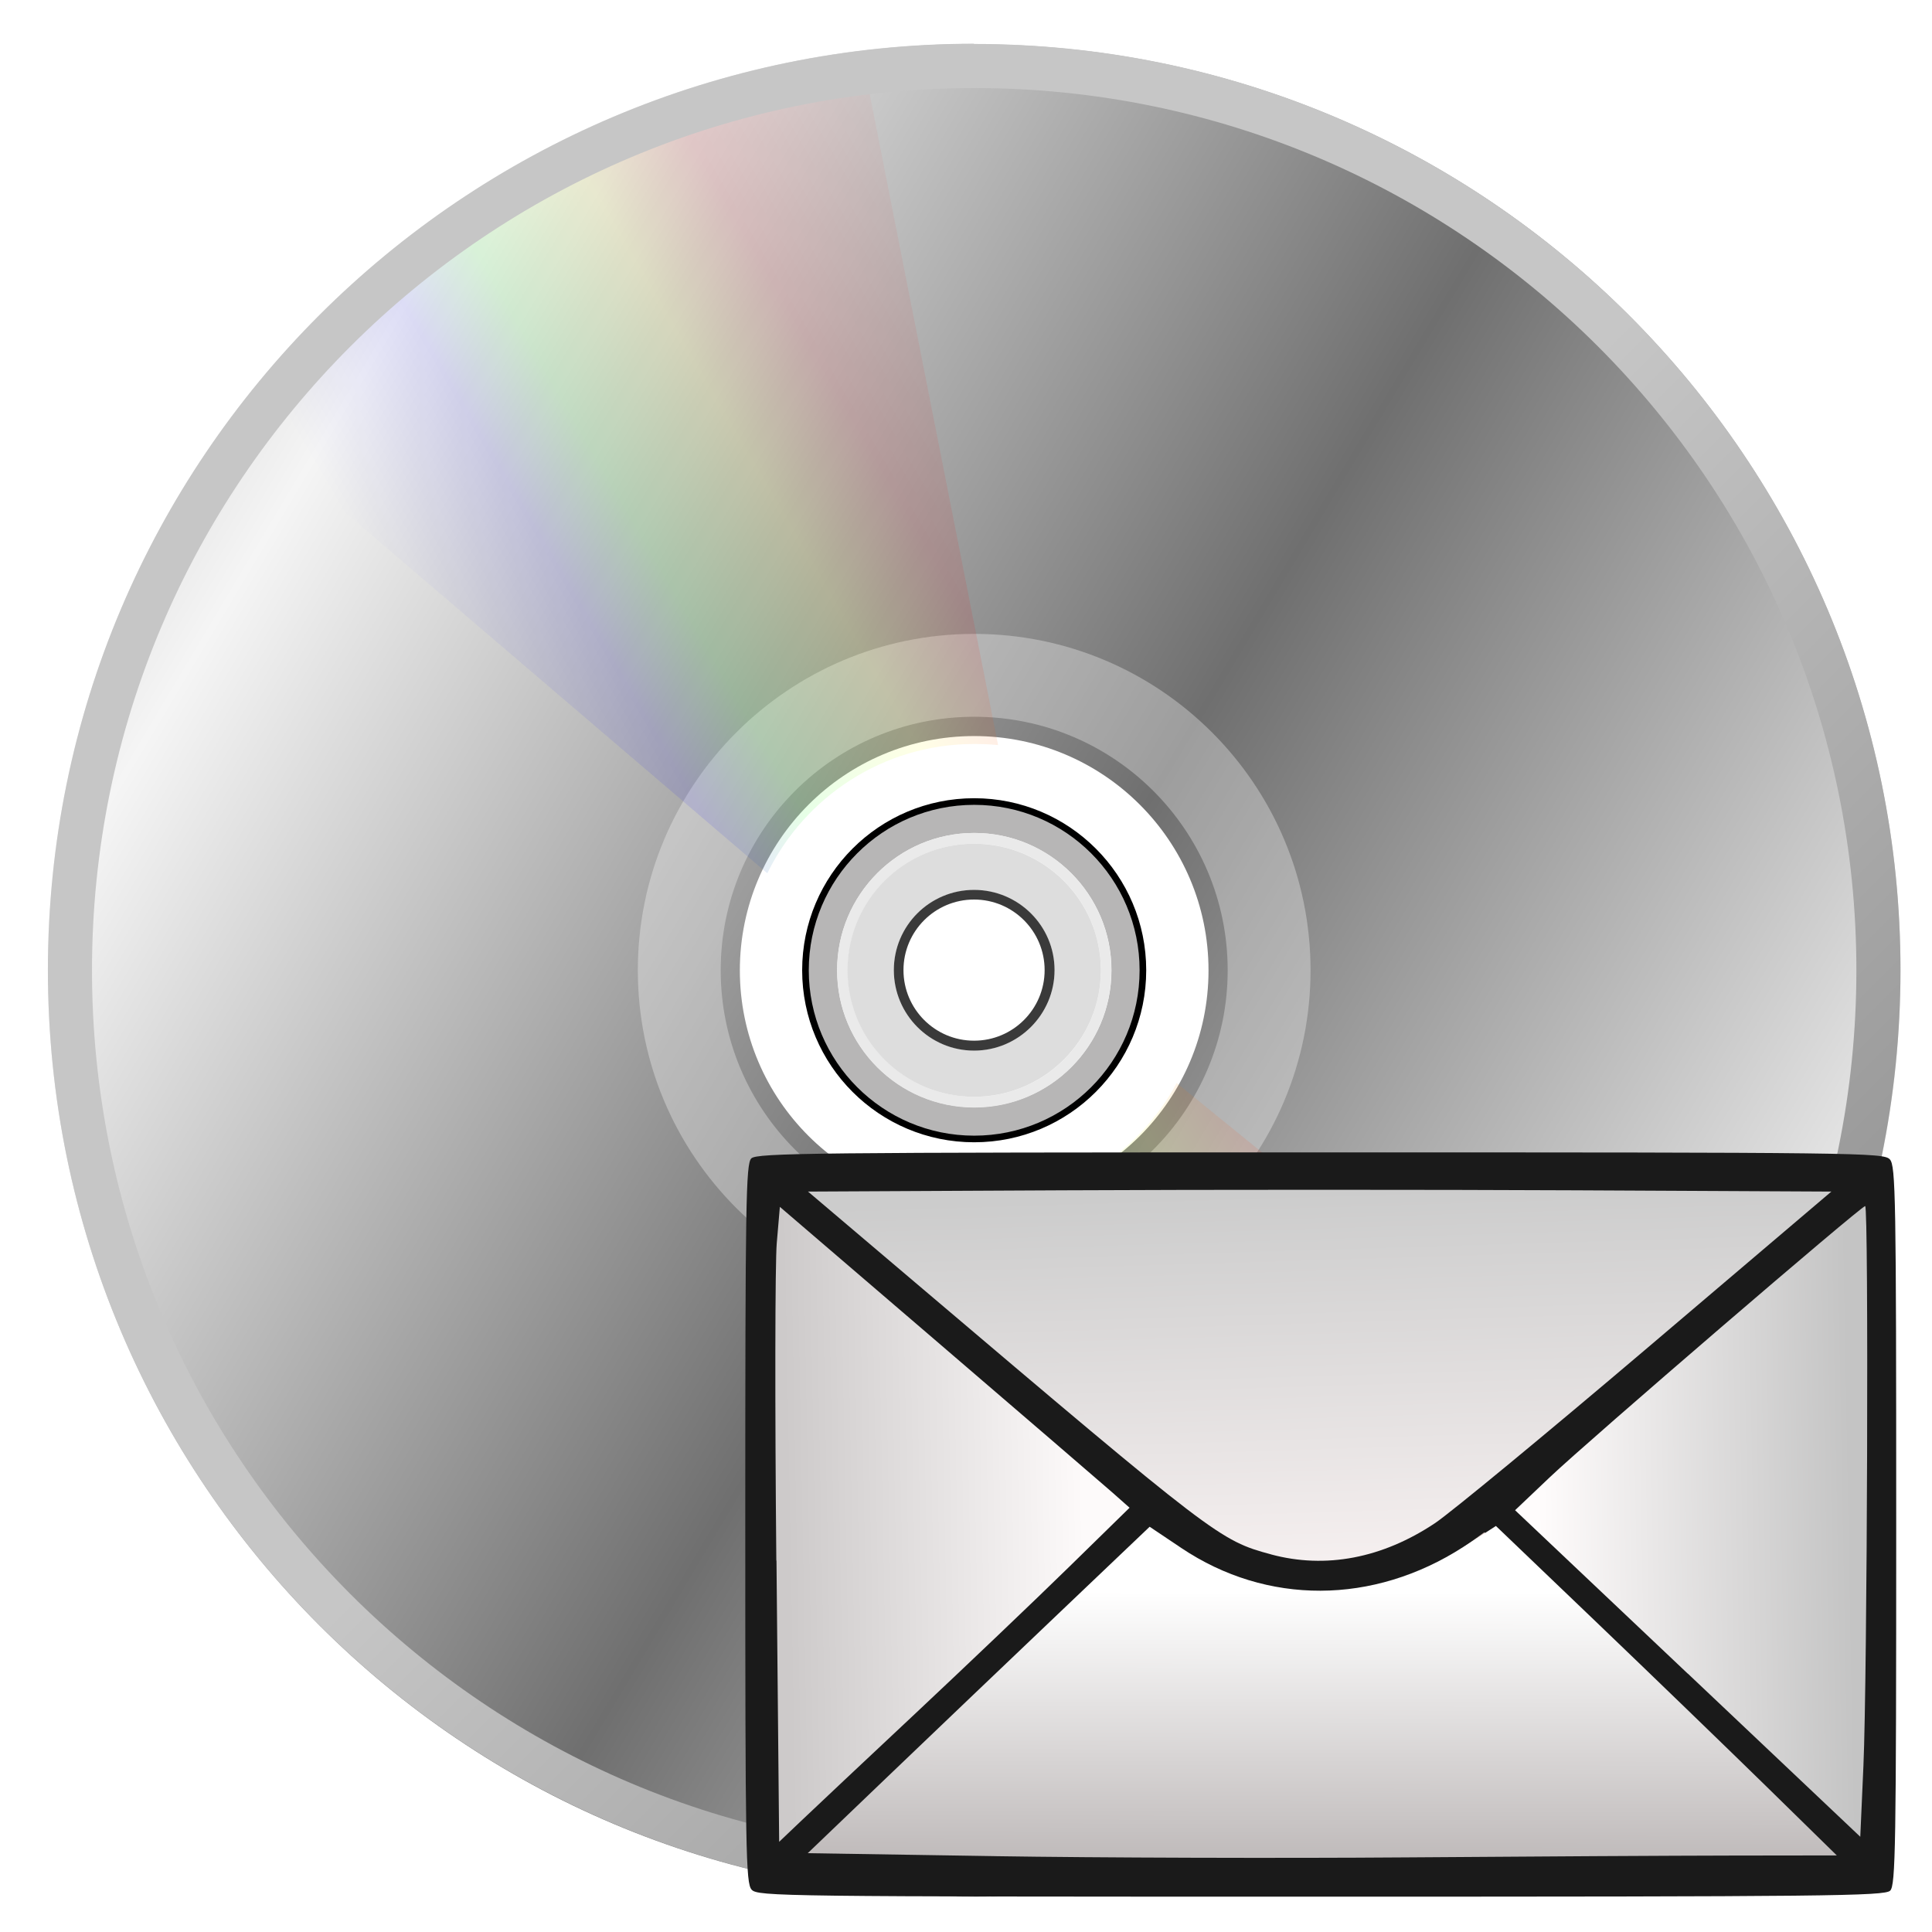 <?xml version="1.0" encoding="UTF-8" standalone="no"?>
<svg
   xmlns:dc="http://purl.org/dc/elements/1.1/"
   xmlns:cc="http://creativecommons.org/ns#"
   xmlns:rdf="http://www.w3.org/1999/02/22-rdf-syntax-ns#"
   xmlns:svg="http://www.w3.org/2000/svg"
   xmlns="http://www.w3.org/2000/svg"
   xmlns:xlink="http://www.w3.org/1999/xlink"
   xmlns:sodipodi="http://sodipodi.sourceforge.net/DTD/sodipodi-0.dtd"
   xmlns:inkscape="http://www.inkscape.org/namespaces/inkscape"
   viewBox="0 0 219 219"
   height="219"
   width="219"
   version="1.1"
   id="svg2"
   inkscape:version="0.47 r22583"
   sodipodi:docname="message.svg">
  <sodipodi:namedview
     pagecolor="#ffffff"
     bordercolor="#666666"
     borderopacity="1"
     objecttolerance="10"
     gridtolerance="10"
     guidetolerance="10"
     inkscape:pageopacity="0"
     inkscape:pageshadow="2"
     inkscape:window-width="1189"
     inkscape:window-height="730"
     id="namedview120"
     showgrid="false"
     inkscape:zoom="1.0776256"
     inkscape:cx="109.5"
     inkscape:cy="109.5"
     inkscape:window-x="0"
     inkscape:window-y="334"
     inkscape:window-maximized="0"
     inkscape:current-layer="svg2" />
  <defs
     id="defs4">
    <linearGradient
       id="linearGradient3284"
       y2="368.7"
       spreadMethod="reflect"
       gradientUnits="userSpaceOnUse"
       x2="213.7"
       y1="473.8"
       x1="390.2">
      <stop
         stop-color="#6f6f6f"
         offset="0"
         id="stop14" />
      <stop
         stop-color="#f5f5f5"
         offset="1"
         id="stop16" />
    </linearGradient>
    <filter
       id="filter11193"
       height="1.205"
       width="1.606"
       y="-0.102"
       x="-0.303"
       color-interpolation-filters="sRGB">
      <feGaussianBlur
         stdDeviation="18.144"
         id="feGaussianBlur25" />
    </filter>
    <filter
       id="filter11189"
       height="1.211"
       width="1.355"
       y="-0.106"
       x="-0.178"
       color-interpolation-filters="sRGB">
      <feGaussianBlur
         stdDeviation="18.144"
         id="feGaussianBlur31" />
    </filter>
    <filter
       id="filter11185"
       height="1.242"
       width="1.264"
       y="-0.121"
       x="-0.132"
       color-interpolation-filters="sRGB">
      <feGaussianBlur
         stdDeviation="18.144"
         id="feGaussianBlur37" />
    </filter>
    <filter
       id="filter11181"
       height="1.309"
       width="1.217"
       y="-0.155"
       x="-0.109"
       color-interpolation-filters="sRGB">
      <feGaussianBlur
         stdDeviation="18.144"
         id="feGaussianBlur43" />
    </filter>
    <linearGradient
       id="linearGradient3753"
       x1="-99.68"
       gradientUnits="userSpaceOnUse"
       y1="98.95"
       gradientTransform="matrix(0.447,0,0,0.447,254.337,125.615)"
       x2="-179.1"
       y2="100.4">
      <stop
         stop-color="#c4c4c4"
         offset="0"
         id="stop49" />
      <stop
         stop-color="#fffcfc"
         offset="1"
         id="stop51" />
    </linearGradient>
    <linearGradient
       id="linearGradient3756"
       x1="-244.5"
       gradientUnits="userSpaceOnUse"
       y1="212.3"
       gradientTransform="matrix(0.44,0,0,0.44,255.444,125.039)"
       x2="-244.4"
       y2="125.8">
      <stop
         stop-color="#afa9a9"
         offset="0"
         id="stop54" />
      <stop
         stop-color="#FFF"
         offset="1"
         id="stop56" />
    </linearGradient>
    <linearGradient
       id="linearGradient3762"
       x1="-241.7"
       gradientUnits="userSpaceOnUse"
       y1="17.83"
       gradientTransform="matrix(0.437,0,0,0.437,254.628,127.333)"
       x2="-238.7"
       y2="115.9">
      <stop
         stop-color="#CCC"
         offset="0"
         id="stop59" />
      <stop
         stop-color="#f6f0f0"
         offset="1"
         id="stop61" />
    </linearGradient>
    <linearGradient
       id="linearGradient3765"
       x1="-381.7"
       gradientUnits="userSpaceOnUse"
       y1="107.9"
       gradientTransform="matrix(0.449,0,0,0.449,260.632,125.634)"
       x2="-306.8"
       y2="106.5">
      <stop
         stop-color="#cdcaca"
         offset="0"
         id="stop64" />
      <stop
         stop-color="#fdfafa"
         offset="1"
         id="stop66" />
    </linearGradient>
    <linearGradient
       inkscape:collect="always"
       xlink:href="#linearGradient3284-1"
       id="linearGradient3708"
       gradientUnits="userSpaceOnUse"
       spreadMethod="reflect"
       x1="390.2"
       y1="473.8"
       x2="213.7"
       y2="368.7"
       gradientTransform="matrix(0.493,0,0,0.493,-75.823,-123.848)" />
    <linearGradient
       id="linearGradient3284-1"
       x1="390.2"
       spreadMethod="reflect"
       gradientUnits="userSpaceOnUse"
       y1="473.8"
       x2="213.7"
       y2="368.7">
      <stop
         stop-color="#6f6f6f"
         offset="0"
         id="stop14-7" />
      <stop
         stop-color="#f5f5f5"
         offset="1"
         id="stop16-4" />
    </linearGradient>
    <linearGradient
       inkscape:collect="always"
       xlink:href="#linearGradient3664"
       id="linearGradient3688"
       x1="-103.06"
       y1="167.633"
       x2="-28.06"
       y2="123.863"
       gradientUnits="userSpaceOnUse"
       gradientTransform="translate(181.847,-37.001)" />
    <linearGradient
       id="linearGradient3664">
      <stop
         style="stop-color:#0000ff;stop-opacity:0;"
         offset="0"
         id="stop3666" />
      <stop
         id="stop3668"
         offset="0.208"
         style="stop-color:#0000ff;stop-opacity:0.098;" />
      <stop
         id="stop3670"
         offset="0.324"
         style="stop-color:#00ff00;stop-opacity:0.098;" />
      <stop
         id="stop3672"
         offset="0.496"
         style="stop-color:#ffff00;stop-opacity:0.098;" />
      <stop
         id="stop3674"
         offset="0.639"
         style="stop-color:#ff0000;stop-opacity:0.098;" />
      <stop
         style="stop-color:#ff0000;stop-opacity:0;"
         offset="1"
         id="stop3676" />
    </linearGradient>
    <filter
       color-interpolation-filters="sRGB"
       inkscape:collect="always"
       id="filter3714">
      <feGaussianBlur
         inkscape:collect="always"
         stdDeviation="2.827"
         id="feGaussianBlur3716" />
    </filter>
    <linearGradient
       id="linearGradient5241-9">
      <stop
         stop-color="#7c7c7c"
         offset="0"
         id="stop8-4" />
      <stop
         stop-color="#c6c6c6"
         offset="1"
         id="stop10-8" />
    </linearGradient>
    <linearGradient
       y2="318.844"
       x2="434.031"
       y1="423.844"
       x1="539.031"
       gradientTransform="translate(-325.926,-208.964)"
       gradientUnits="userSpaceOnUse"
       id="linearGradient2923"
       xlink:href="#linearGradient5241-9"
       inkscape:collect="always" />
  </defs>
  <g
     transform="translate(2.323,0.102)"
     id="g2870">
    <path
       id="maindisk"
       d="m 108.081,4.855 c -57.914,0 -104.975,47.061 -104.975,105.025 0,57.963 47.037,105.025 104.975,105.025 57.963,0 105.025,-47.051 105.025,-105.025 0,-57.973 -47.051,-104.975 -105.025,-104.975 z m 0,78.929 c 14.395,0 26.086,11.677 26.086,26.066 0,14.395 -11.691,26.086 -26.086,26.086 -14.395,0 -26.066,-11.691 -26.066,-26.086 0,-14.395 11.677,-26.066 26.066,-26.066 z"
       style="color:#000000;fill:url(#linearGradient3708)" />
    <path
       id="whiteouter"
       d="m 108.105,83.333 c -14.666,0 -26.563,11.897 -26.563,26.563 0,14.666 11.897,26.531 26.563,26.531 14.666,0 26.562,-11.865 26.562,-26.531 0,-14.666 -11.897,-26.563 -26.562,-26.563 z m 0,7.062 c 10.77,0 19.5,8.73 19.5,19.5 0,10.77 -8.73,19.5 -19.5,19.5 -10.77,0 -19.5,-8.73 -19.5,-19.5 0,-10.77 8.73,-19.5 19.5,-19.5 z"
       style="color:#000000;fill:#ffffff;fill-opacity:1;fill-rule:nonzero;stroke:none;stroke-width:1;marker:none;visibility:visible;display:inline;overflow:visible;enable-background:accumulate" />
    <path
       id="mediumgrey"
       d="m 108.105,90.88 c -10.493,0 -19,8.507 -19,19 0,10.493 8.507,19 19,19 10.493,0 19,-8.507 19,-19 0,-10.493 -8.507,-19 -19,-19 z m 0,3.438 c 8.588,0 15.562,6.974 15.562,15.563 0,8.588 -6.974,15.531 -15.562,15.531 -8.588,0 -15.531,-6.943 -15.531,-15.531 0,-8.588 6.943,-15.563 15.531,-15.563 z"
       style="color:#000000;fill:#b7b6b6;fill-opacity:1;fill-rule:nonzero;stroke:none;stroke-width:1;marker:none;visibility:visible;display:inline;overflow:visible;enable-background:accumulate" />
    <path
       id="whiteinner"
       d="m 108.121,94.317 c -8.588,0 -15.562,6.974 -15.562,15.563 0,8.588 6.974,15.563 15.562,15.563 8.588,0 15.531,-6.974 15.531,-15.563 0,-8.588 -6.943,-15.563 -15.531,-15.563 z m 0,1.219 c 7.925,0 14.344,6.418 14.344,14.344 0,7.925 -6.418,14.344 -14.344,14.344 -7.925,0 -14.344,-6.418 -14.344,-14.344 0,-7.925 6.418,-14.344 14.344,-14.344 z"
       style="color:#000000;fill:#eaeaea;fill-opacity:1;fill-rule:nonzero;stroke:none;stroke-width:1;marker:none;visibility:visible;display:inline;overflow:visible;enable-background:accumulate" />
    <path
       id="lightgrey"
       d="m 108.09,95.536 c -7.925,0 -14.344,6.418 -14.344,14.344 0,7.925 6.418,14.344 14.344,14.344 7.925,0 14.375,-6.418 14.375,-14.344 0,-7.925 -6.45,-14.344 -14.375,-14.344 z m 0,5.25 c 5.026,0 9.125,4.068 9.125,9.094 0,5.026 -4.099,9.094 -9.125,9.094 -5.026,0 -9.094,-4.068 -9.094,-9.094 0,-5.026 4.068,-9.094 9.094,-9.094 z"
       style="color:#000000;fill:#dddddd;fill-opacity:1;fill-rule:nonzero;stroke:none;stroke-width:1;marker:none;visibility:visible;display:inline;overflow:visible;enable-background:accumulate" />
    <path
       id="blackhole"
       d="m 108.09,100.77 c -5.026,0 -9.094,4.068 -9.094,9.094 0,5.026 4.068,9.125 9.094,9.125 5.026,0 9.125,-4.099 9.125,-9.125 0,-5.026 -4.099,-9.094 -9.125,-9.094 z m 0,1.094 c 4.418,0 8,3.582 8,8 0,4.418 -3.582,8 -8,8 -4.418,0 -8,-3.582 -8,-8 0,-4.418 3.582,-8 8,-8 z"
       style="color:#000000;fill:#3a3a3a;fill-opacity:1;fill-rule:nonzero;stroke:none;stroke-width:1;marker:none;visibility:visible;display:inline;overflow:visible;enable-background:accumulate" />
    <path
       id="translucentring"
       d="m 108.105,71.752 c -21.057,0 -38.128,17.07 -38.128,38.128 0,21.057 17.07,38.128 38.128,38.128 21.057,0 38.128,-17.07 38.128,-38.128 0,-21.057 -17.07,-38.128 -38.128,-38.128 z m 0,9.394 c 15.869,0 28.734,12.865 28.734,28.734 0,15.869 -12.865,28.734 -28.734,28.734 -15.869,0 -28.734,-12.865 -28.734,-28.734 0,-15.869 12.865,-28.734 28.734,-28.734 z"
       style="color:#000000;fill:#ffffff;fill-opacity:0.324;fill-rule:nonzero;stroke:none;stroke-width:1;marker:none;visibility:visible;display:inline;overflow:visible;enable-background:accumulate" />
    <path
       id="blackring"
       d="m 108.105,90.38 c -10.77,0 -19.5,8.73 -19.5,19.5 0,10.77 8.73,19.5 19.5,19.5 10.77,0 19.5,-8.73 19.5,-19.5 0,-10.77 -8.73,-19.5 -19.5,-19.5 z m 0,0.75 c 10.355,0 18.75,8.395 18.75,18.75 0,10.355 -8.395,18.75 -18.75,18.75 -10.355,0 -18.75,-8.395 -18.75,-18.75 0,-10.355 8.395,-18.75 18.75,-18.75 z"
       style="color:#000000;fill:#000000;fill-opacity:1;fill-rule:nonzero;stroke:none;stroke-width:1;marker:none;visibility:visible;display:inline;overflow:visible;enable-background:accumulate" />
    <path
       id="path2856"
       d="M 95.375,6.076 C 66.36,9.586 40.951,24.955 24.187,47.201 L 84.656,98.889 c 4.236,-8.668 13.145,-14.656 23.438,-14.656 0.921,0 1.823,0.032 2.719,0.125 L 95.375,6.076 z M 131.062,122.67 c -4.405,8.156 -13.029,13.707 -22.938,13.719 l 12.719,78.188 c 29.358,-3.566 55.003,-19.244 71.75,-41.906 l -61.531,-50 z"
       style="fill:url(#linearGradient3688);fill-opacity:1;stroke:none;filter:url(#filter3714)" />
    <path
       id="diskedge"
       d="m 108.074,4.88 c -57.963,0 -104.969,47.03 -104.969,104.969 0,57.963 47.03,105.031 104.969,105.031 57.963,0 105.031,-47.058 105.031,-105.031 0,-57.973 -47.058,-104.969 -105.031,-104.969 z m 0.031,5 c 55.228,0 100,44.772 100,100 0,55.228 -44.772,100 -100,100 -55.228,0 -100,-44.772 -100,-100 0,-55.228 44.772,-100 100,-100 z"
       style="color:#000000;fill:url(#linearGradient2923);fill-opacity:1;stroke:none;enable-background:accumulate" />
  </g>
  <path
     fill="#1a1a1a"
     d="m85.2,214.2c-0.659-0.728-0.72-4.234-0.72-41.5,0-36.42,0.072-40.78,0.683-41.39,0.615-0.615,7.066-0.683,64.51-0.683,61.28,0,63.86,0.032,64.55,0.795,0.659,0.728,0.72,4.234,0.72,41.5,0,36.42-0.072,40.78-0.683,41.39-0.615,0.615-7.066,0.683-64.51,0.683-61.28,0-63.86-0.032-64.55-0.795zm121-4.178c0-0.105-8.536-8.323-18.97-18.26l-18.97-18.07-2.014,1.446c-10.83,7.778-22.77,7.868-32.97,0.248l-2.259-1.688-18.94,18.06c-10.42,9.935-18.94,18.15-18.94,18.26,0,0.109,25.44,0.197,56.53,0.197s56.53-0.085,56.53-0.19zm4.234-59.78-0.103-12.36-19.26,16.44c-10.6,9.044-19.11,16.59-18.92,16.78,0.191,0.184,8.762,8.267,19.05,17.96l18.7,17.63,0.32-22.05c0.176-12.13,0.274-27.61,0.217-34.4zm-108.1,44.21c3.617-3.408,10.7-10.08,15.74-14.83s9.133-8.735,9.097-8.856c-0.036-0.12-8.647-7.539-19.13-16.49l-19.07-16.27-0.138,14.69c-0.076,8.077-0.004,22.17,0.16,31.32l0.297,16.63,0.105,5.867,6.364-5.867zm53.66-19.08c3.093-0.988,6.859-3.157,9.947-5.73,1.196-0.996,10.68-9.055,21.08-17.91l18.91-16.1-28.4-0.112c-15.62-0.061-40.98-0.061-56.36,0l-27.97,0.11,20.28,17.26c11.15,9.493,21.14,17.88,22.2,18.65,6.511,4.695,13.48,6.009,20.31,3.828z"
     id="path110" />
  <path
     d="m144.1,176.2c-5.835-1.571-6.344-1.96-40.38-30.84l-12.13-10.29,28.96-0.144c15.93-0.079,42.03-0.079,58,0l29.04,0.144-20.83,17.7c-11.46,9.734-22.3,18.68-24.09,19.88-5.967,3.985-12.4,5.216-18.58,3.552z"
     fill-rule="evenodd"
     stroke-miterlimit="4"
     fill="url(#linearGradient3762)"
     id="path112" />
  <path
     d="m88,176.9c-0.167-17.54-0.144-33.73,0.049-35.99l0.352-4.108,17.78,15.25c9.776,8.387,18.69,16.06,19.82,17.05l2.04,1.805-6.96,6.809c-3.828,3.745-11.59,11.14-17.24,16.44-5.656,5.298-11.46,10.76-12.9,12.13l-2.62,2.493-0.303-31.88z"
     fill-rule="evenodd"
     stroke-miterlimit="4"
     fill="url(#linearGradient3765)"
     id="path114" />
  <path
     d="m112.7,210.4-21.14-0.334,9.047-8.667c4.976-4.767,13.7-13.09,19.38-18.5l10.33-9.836,3.595,2.411c9.681,6.492,21.75,6.451,31.94-0.109l3.715-2.39,11.2,10.72c6.158,5.896,14.85,14.3,19.32,18.67l8.12,7.954-11.74,0.015c-6.459,0.009-23.19,0.103-37.19,0.209-13.99,0.107-34.96,0.043-46.58-0.141z"
     fill-rule="evenodd"
     stroke-miterlimit="4"
     fill="url(#linearGradient3756)"
     id="path116" />
  <path
     d="m191.3,189.7-19.56-18.51,3.925-3.728c4.422-4.201,35.3-30.75,35.76-30.75,0.41,0,0.242,53.53-0.199,63.48l-0.355,8.015-19.56-18.51z"
     fill-rule="evenodd"
     stroke-miterlimit="4"
     fill="url(#linearGradient3753)"
     id="path118" />
</svg>

